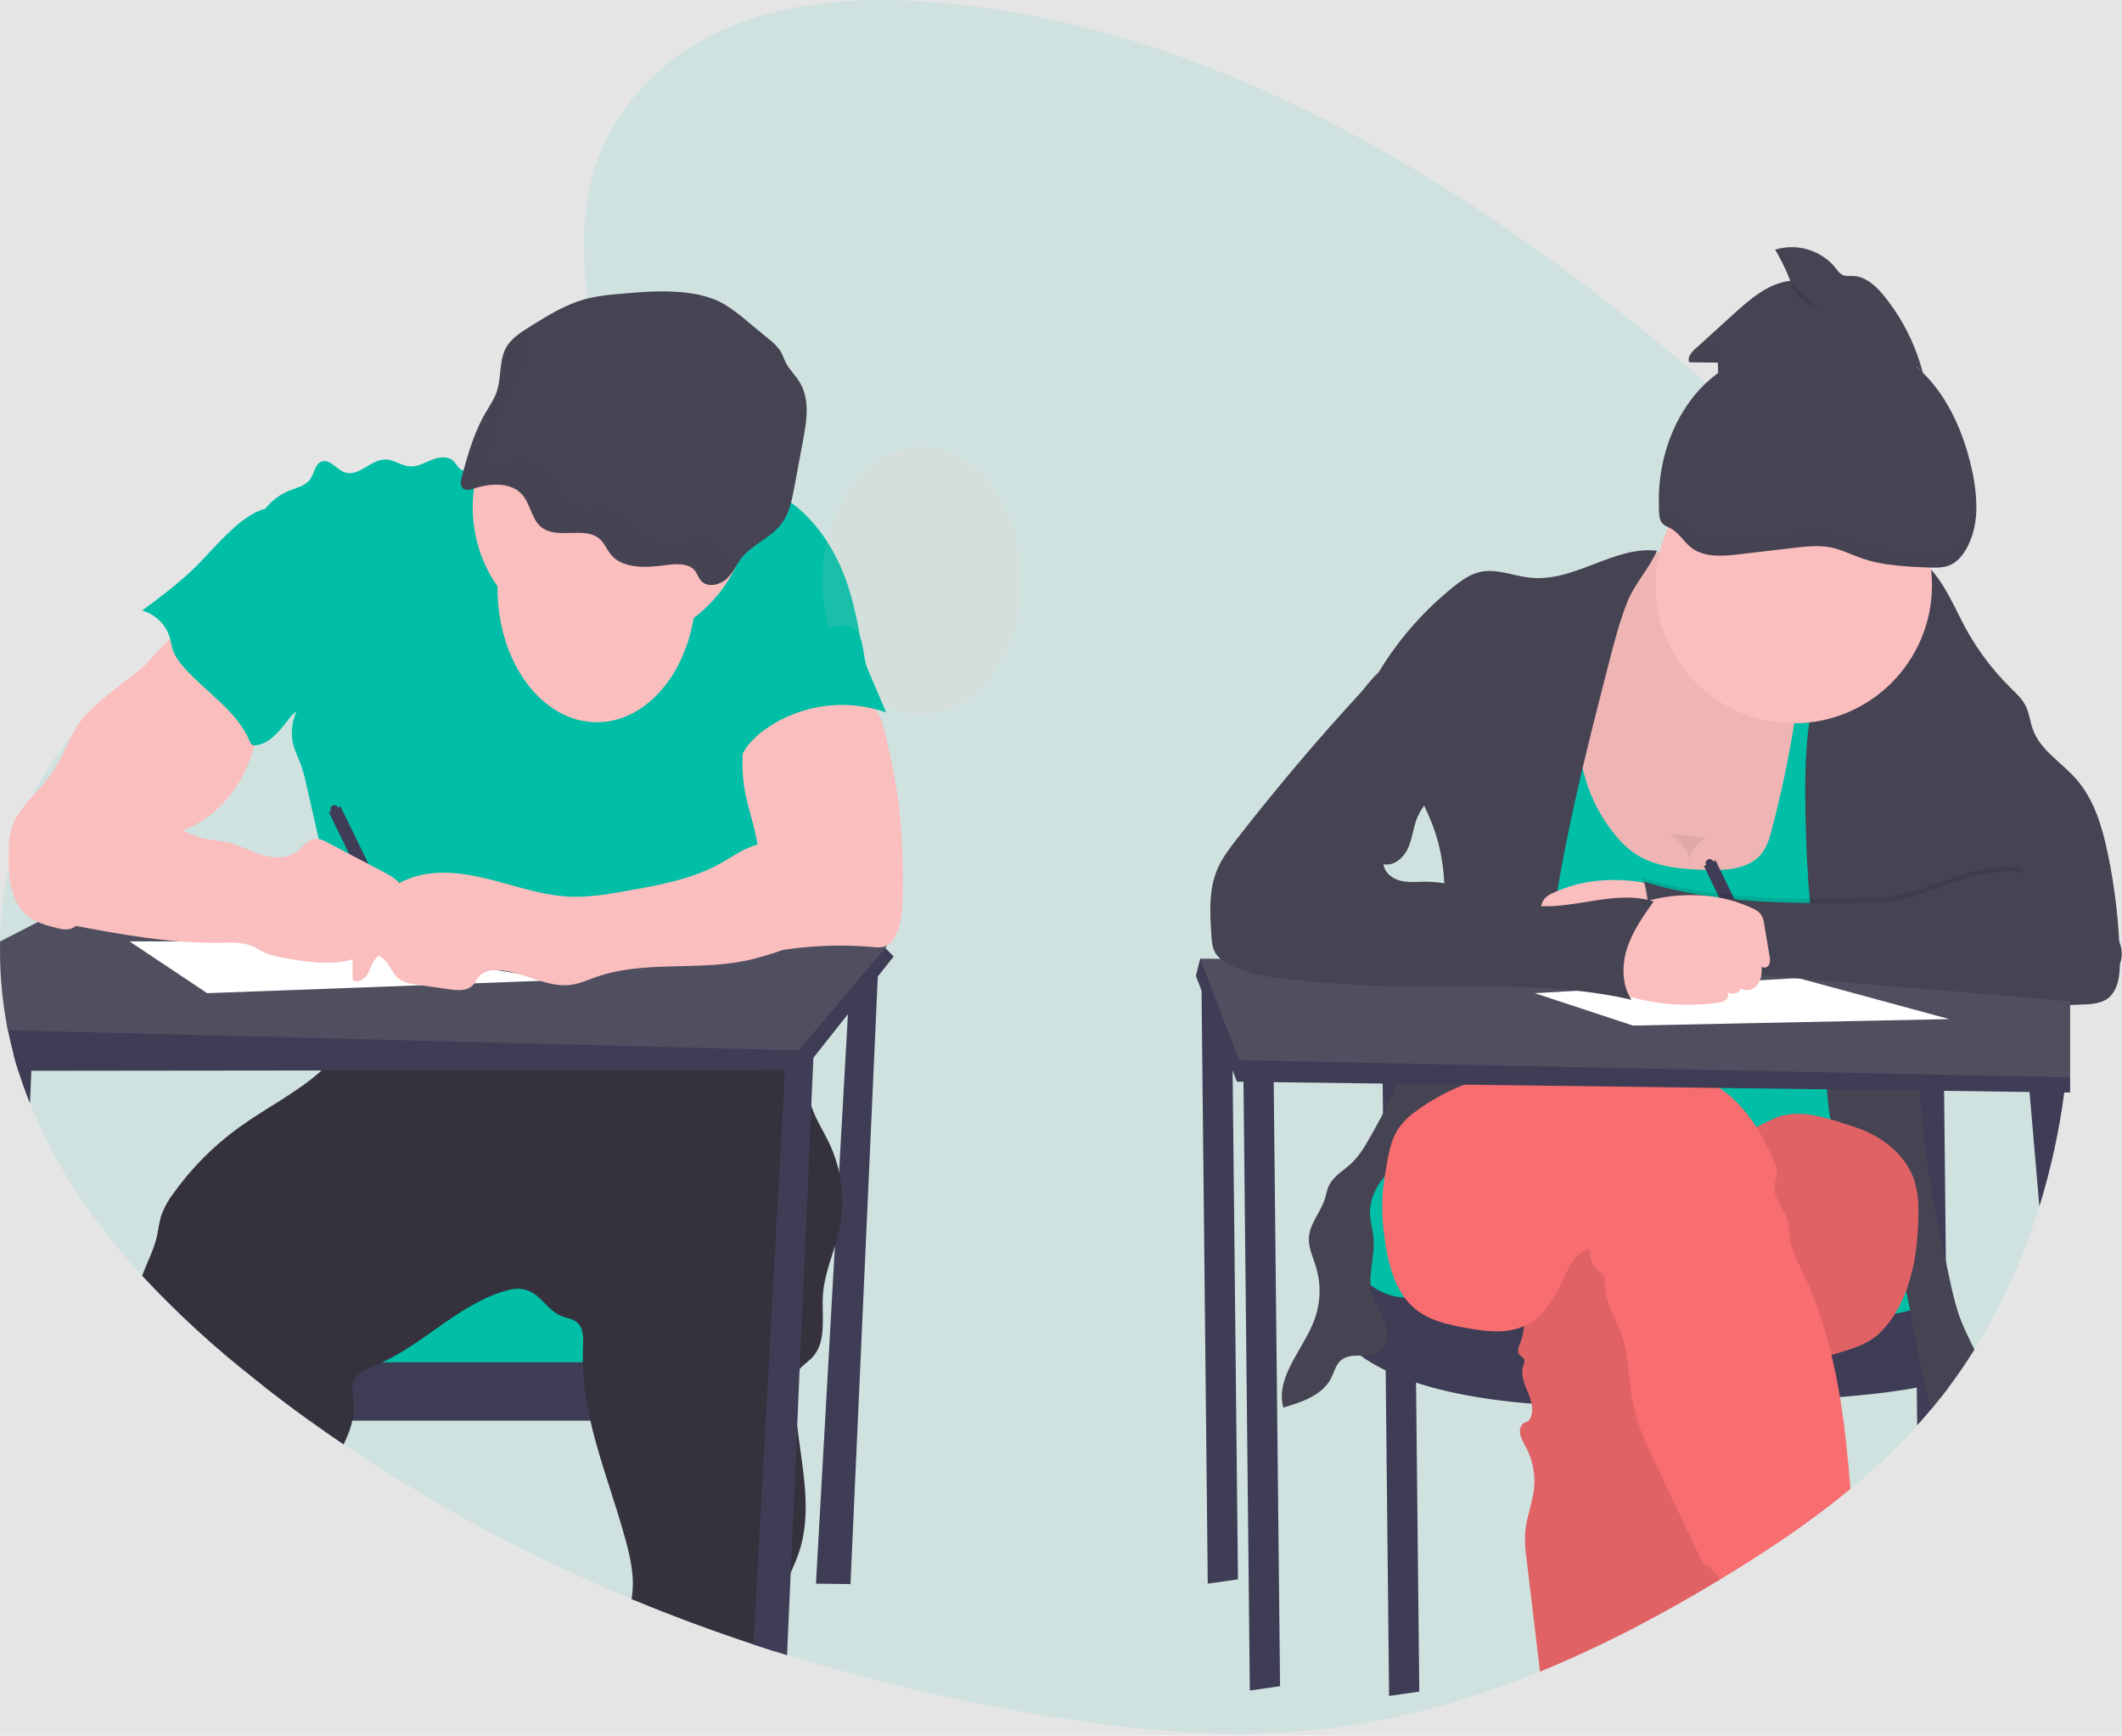 <svg width="983" height="804" viewBox="0 0 983 804" fill="none" xmlns="http://www.w3.org/2000/svg">
<rect width="983" height="804" fill="#E5E5E5"/>
<g id="undraw_exams_g4ow 1" clip-path="url(#clip0)">
<path id="Vector" opacity="0.1" d="M958.99 465.51C958.99 466.12 958.99 466.73 958.99 467.33C958.883 477.85 958.26 488.343 957.12 498.81C957.125 498.873 957.125 498.937 957.12 499C957.03 499.87 956.93 500.73 956.83 501.6C956.66 503.07 956.48 504.53 956.28 506C953.949 523.893 950.091 541.554 944.75 558.79V558.79C937.594 582.08 927.478 604.356 914.65 625.07C910.703 631.403 906.5 637.533 902.04 643.46C899.66 646.6 897.23 649.67 894.72 652.69C892.96 654.803 891.167 656.883 889.34 658.93L888.2 660.19C878.589 670.743 868.229 680.589 857.2 689.65C839.2 704.57 819.82 717.55 800.13 729.59C799.01 730.28 797.88 730.96 796.75 731.59C796.671 731.647 796.588 731.697 796.5 731.74C769.74 747.92 741.99 762.52 713.4 774.21C682.1 787.04 649.78 796.37 616.62 800.45C570.4 806.13 523.62 801.51 477.68 793.57C439.473 787.005 401.728 777.986 364.68 766.57L358.58 764.66C355.42 763.653 352.263 762.627 349.11 761.58C330.063 755.28 311.23 748.28 292.61 740.58C245.845 721.319 201.17 697.331 159.28 668.99C153.947 665.403 148.69 661.737 143.51 657.99C136.27 652.777 129.117 647.41 122.05 641.89L117.69 638.51C99.197 624.029 81.87 608.116 65.87 590.92C44.35 567.5 25.96 541.08 13.87 510.92C11.963 506.18 10.217 501.35 8.63 496.43L8.48 495.94C7.68 493.44 6.94 490.94 6.26 488.34C5.26 484.62 4.383 480.853 3.63 477.04C3.47 476.31 3.33 475.58 3.2 474.84C0.81 462.007 -0.246 448.961 0.05 435.91C0.3 424.475 1.639 413.091 4.05 401.91V401.91C6.517 390.32 10.319 379.055 15.38 368.34V368.34C19.953 358.705 25.781 349.717 32.71 341.61V341.61C37.579 335.942 43.055 330.825 49.04 326.35C59.89 318.27 71.92 312.64 84.39 308.19C90.25 306.09 96.19 304.25 102.16 302.54C106.39 301.32 110.64 300.16 114.87 299.02L127.35 295.65C135.35 293.47 143.35 291.23 151.23 288.81C172.71 282.25 193.76 274.31 213.23 262.47C216.31 260.6 219.45 258.55 222.59 256.35C226.59 253.57 230.53 250.55 234.43 247.29C238.37 243.99 242.23 240.46 245.91 236.72C246.48 236.14 247.04 235.56 247.6 234.97C250.6 231.81 253.51 228.5 256.21 225.06C257.53 223.38 258.81 221.67 260.03 219.93C261.72 217.52 263.32 215.07 264.8 212.55C272.22 199.95 276.8 186.05 276.26 171.4C276.181 168.986 275.964 166.579 275.61 164.19C274.31 155.36 273.06 146.74 272.14 138.31C268.28 103.44 269.91 71.82 296.08 42.11C328.62 5.18 379.69 -2.35 426.18 0.6C560.59 9.1 682.95 85.84 790.48 177.2C799.78 185.093 808.967 193.093 818.04 201.2C820.327 203.24 822.617 205.293 824.91 207.36C841.91 222.67 858.65 238.55 874.24 255.56C875.5 256.94 876.76 258.32 878 259.71C878.76 260.57 879.53 261.42 880.28 262.29C885.14 267.79 889.857 273.423 894.43 279.19C906.681 294.499 917.5 310.901 926.75 328.19C940.914 355.322 950.503 384.605 955.13 414.86V414.86C956.87 425.847 958.015 436.92 958.56 448.03C958.73 451.3 958.84 454.58 958.9 457.85C958.9 458.9 958.9 459.94 958.9 460.99C959 462.51 959 463.99 958.99 465.51Z" fill="#00BFA6"/>
<path id="Vector_2" d="M393.98 448.74L377.98 733.53L393.98 733.74L406.98 444.74L393.98 448.74Z" fill="#3F3D56"/>
<path id="Vector_3" d="M334.98 593.03H136.98V636.03H334.98V593.03Z" fill="#00BFA6"/>
<path id="Vector_4" d="M347.98 631.02V658.02H143.45C136.21 652.807 129.057 647.44 121.99 641.92V631.02H347.98Z" fill="#3F3D56"/>
<path id="Vector_5" d="M388.82 569.57C388.26 572.16 387.53 574.72 386.76 577.27C384.49 584.64 381.76 591.91 381.23 599.57C380.52 609.69 383.23 621.46 376.23 628.81C374.43 630.71 372.08 632.13 370.47 634.16C370.222 634.478 369.995 634.812 369.79 635.16C368.35 637.54 368.18 640.44 368.16 643.16C368.177 648.961 368.554 654.756 369.29 660.51C371.66 680.31 376.34 700.15 370.19 718.84C369.076 722.082 367.777 725.257 366.3 728.35C363.3 734.95 360.03 741.46 359.05 748.61C358.33 753.91 358.55 759.37 358.51 764.76C355.35 763.753 352.193 762.727 349.04 761.68C329.993 755.38 311.16 748.38 292.54 740.68C292.59 740.41 292.64 740.13 292.68 739.86C294.11 730.96 292.15 721.86 289.77 713.18C284.77 694.79 277.69 676.58 273.5 658.06C271.813 650.827 270.706 643.47 270.19 636.06C270.07 634.4 270 632.73 269.99 631.06C269.94 628.88 269.99 626.7 270.08 624.5C270.29 620.11 270.48 614.9 266.97 612.23C265.04 610.78 262.49 610.53 260.24 609.65C255.9 607.96 252.93 604.04 249.49 600.9C247.849 599.308 245.845 598.14 243.652 597.495C241.459 596.85 239.141 596.749 236.9 597.2C214.42 602.35 197.9 621.42 176.98 631.06C176.17 631.44 175.36 631.8 174.54 632.14C171.834 633.131 169.258 634.447 166.87 636.06C165.192 637.225 163.975 638.941 163.43 640.91C162.9 643.03 163.36 645.25 163.62 647.43C164.041 650.975 163.889 654.564 163.17 658.06C162.899 659.415 162.541 660.751 162.1 662.06C161.3 664.43 160.23 666.75 159.21 669.06C153.877 665.473 148.62 661.807 143.44 658.06C136.2 652.847 129.047 647.48 121.98 641.96L117.69 638.51C99.197 624.029 81.87 608.117 65.87 590.92C68 584.92 71.08 579.34 72.56 573.19C73.4 569.66 73.71 565.99 74.87 562.56C76.208 559.004 78.068 555.667 80.39 552.66C88.894 540.801 99.277 530.411 111.13 521.9C123.52 513.02 137.83 505.9 148.98 495.82C153.505 491.859 157.406 487.236 160.55 482.11C160.74 481.8 160.92 481.47 161.08 481.11C161.95 479.3 162.553 477.373 162.87 475.39C163.67 470.91 163.55 465.99 163.95 461.69C177.533 464.041 191.38 464.459 205.08 462.93C221.03 461.14 236.63 456.71 252.58 454.99C253.78 454.85 254.99 454.74 256.2 454.64C261.31 454.23 266.43 454.14 271.56 454.2C275.85 454.2 280.14 454.39 284.43 454.53L331.66 456.13C336.89 456.31 342.23 456.51 347.1 458.42C352.88 460.69 357.51 465.21 361.22 470.18C361.69 470.82 362.16 471.46 362.6 472.12C365.653 476.573 368.101 481.412 369.88 486.51C370.07 487.03 370.25 487.51 370.42 488.08C370.87 489.47 371.26 490.87 371.61 492.29C371.88 493.4 372.12 494.51 372.34 495.63C373.44 501.17 374.09 506.83 375.83 512.18C375.95 512.57 376.08 512.96 376.22 513.34C378.31 519.2 381.78 524.45 384.4 530.08C386.289 534.156 387.731 538.424 388.7 542.81C390.659 551.618 390.7 560.745 388.82 569.57V569.57Z" fill="#35323E"/>
<path id="Vector_6" d="M245.26 211.7C241.04 208.34 234.92 210.8 229.98 212.97C225.838 214.799 221.575 216.34 217.22 217.58C216.329 217.923 215.363 218.023 214.42 217.87C212.42 217.39 211.58 215.02 210.09 213.58C207.5 211.09 203.26 211.68 199.92 213.03C196.58 214.38 193.28 216.33 189.7 216.03C185.88 215.73 182.56 212.91 178.7 212.82C171.9 212.66 166.19 221.04 159.76 218.82C155.84 217.47 152.76 212.37 148.9 213.82C145.9 214.96 145.63 219.11 143.82 221.82C141.69 224.98 137.54 225.87 133.99 227.27C122.8 231.69 115.39 244.16 116.85 256.1C117.66 262.69 120.85 268.73 122.96 275.02C129.22 293.31 127.07 313.94 134.96 331.58C135.96 330.64 136.52 330.29 137.49 329.36C134.995 334.534 134.514 340.451 136.14 345.96C136.97 348.73 138.32 351.31 139.34 354.02C140.4 357.06 141.255 360.166 141.9 363.32L150.6 401.7C154 416.7 157.41 431.7 158 447.06C158.367 457.048 157.602 467.045 155.72 476.86C171.48 474.25 185.9 467.26 201.87 467.35C207.73 467.35 213.54 468.35 219.35 469.15C236.289 471.52 253.376 472.68 270.48 472.62C273.14 472.771 275.804 472.398 278.32 471.52C280.52 470.58 282.32 468.91 284.4 467.7C288.47 465.3 293.4 464.7 298.09 464.7C319.48 464.31 340.09 472.14 361.34 474.9C369.73 457.29 370.23 436.19 363.79 417.78C361.88 412.31 359.31 406.98 358.55 401.23C358.245 397.695 358.165 394.145 358.31 390.6C358.277 381.525 356.642 372.527 353.48 364.02C352.24 360.69 350.75 357.3 350.88 353.75C351.01 350.2 352.76 346.89 354.48 343.75C357.97 337.35 361.48 330.89 366.41 325.49C371.46 319.91 377.78 315.66 384.03 311.49L399.46 301.13C397.35 287.8 394.63 273.76 388.98 261.5C383.33 249.24 374.88 237.97 363.45 230.8C359.596 228.482 355.564 226.475 351.39 224.8C345.55 222.34 339.47 220.17 333.14 219.8C325.94 219.39 318.85 221.32 311.74 222.52C289.36 226.29 263.02 225.83 245.26 211.7Z" fill="#00BFA6"/>
<path id="Vector_7" d="M413.98 443.02L406.64 452.29L392.8 469.76L376.8 489.95L372.33 495.59H363.66L148.97 495.84L14.52 495.99H8.52C7.72 493.49 6.98 490.99 6.3 488.39C5.3 484.67 4.423 480.903 3.67 477.09C3.51 476.36 3.37 475.63 3.24 474.89L52.02 443L70.36 442.9L126.46 442.58L157.79 442.4H163.51H167.1L187.98 442.29L347.12 441.38L355.26 441.33H358.79L368.14 441.28L402.93 441.08L409.61 438.54L410.1 439.06L413.98 443.02Z" fill="#3F3D56"/>
<path id="Vector_8" d="M410.98 438.02L410.15 439.02L404.69 445.45L393.45 458.72L369.88 486.51L161.08 481.18L3.63 477.18C3.47 476.45 3.33 475.72 3.2 474.98C0.81 462.147 -0.246 449.101 0.05 436.05L17.51 427.11L21.51 425.05L52.64 409.05L79.96 395.05L151.22 404.31L167 406.36L174.14 407.28L184.59 408.64L185.47 408.76L349.34 430.01L367.45 432.36L378.08 433.74L410.84 438L410.98 438.02Z" fill="#504F60"/>
<path id="Vector_9" d="M376.98 486.02L376.81 489.95L375.81 512.14L370.43 634.14L369.29 660.51L366.29 728.35L364.6 766.67L358.5 764.76C355.34 763.753 352.183 762.727 349.03 761.68L363.66 495.68L363.97 490.1L370.41 488.1L376.98 486.02Z" fill="#3F3D56"/>
<path id="Vector_10" d="M14.98 485.73L14.53 496L13.87 511C11.963 506.26 10.217 501.43 8.63 496.51L8.48 496.02C7.68 493.52 6.94 491.02 6.26 488.42L14.98 485.73Z" fill="#3F3D56"/>
<path id="Vector_11" d="M276.48 334.53C301.885 334.53 322.48 306.772 322.48 272.53C322.48 238.288 301.885 210.53 276.48 210.53C251.075 210.53 230.48 238.288 230.48 272.53C230.48 306.772 251.075 334.53 276.48 334.53Z" fill="#FBBEBE"/>
<path id="Vector_12" opacity="0.1" d="M427 331C452.405 331 473 303.242 473 269C473 234.758 452.405 207 427 207C401.595 207 381 234.758 381 269C381 303.242 401.595 331 427 331Z" fill="#FBBEBE"/>
<path id="Vector_13" d="M282.98 299.03C318.326 299.03 346.98 270.376 346.98 235.03C346.98 199.684 318.326 171.03 282.98 171.03C247.634 171.03 218.98 199.684 218.98 235.03C218.98 270.376 247.634 299.03 282.98 299.03Z" fill="#FBBEBE"/>
<path id="Vector_14" d="M284.25 136.39C280.343 136.702 276.463 137.293 272.64 138.16C262.52 140.62 253.77 146.08 245.25 151.44C241.43 153.85 237.5 156.36 235.13 159.9C230.87 166.25 232.52 174.33 230.13 181.38C228.89 185 226.61 188.25 224.68 191.62C219.37 200.86 216.59 211.01 213.86 221.06C213.3 223.14 213.14 225.96 215.41 226.76C216.717 227.031 218.077 226.877 219.29 226.32C226.46 223.95 235.57 223.27 240.89 228.08C246.21 232.89 245.76 241.42 252.09 245.08C259.34 249.31 270.66 244.2 277.24 249.19C280.06 251.33 281.08 254.76 283.39 257.34C288.77 263.34 299.12 263.05 307.73 261.84C312.67 261.14 318.73 260.67 321.73 264.14C323.17 265.78 323.58 268.03 325.25 269.51C328.25 272.19 333.74 270.83 336.67 268.08C339.6 265.33 341 261.61 343.44 258.52C348.19 252.52 356.54 249.25 361.44 243.32C365.54 238.32 366.78 232.06 367.9 226.02L372.07 203.63C373.76 194.55 375.3 184.63 370.19 176.63C368.37 173.75 365.76 171.27 364.19 168.29C363.14 166.29 362.55 164.18 361.33 162.29C359.883 160.321 358.155 158.576 356.2 157.11L346.33 148.94C342.955 145.986 339.347 143.311 335.54 140.94C321.45 132.73 300.35 134.89 284.25 136.39Z" fill="#464353"/>
<path id="Vector_15" d="M73.45 301.25C71.08 303.77 68.89 306.49 66.35 308.85C64.116 310.837 61.779 312.706 59.35 314.45C55.43 317.383 51.597 320.42 47.85 323.56C43.941 326.65 40.404 330.184 37.31 334.09C31.97 341.26 29.44 350.18 24.44 357.59C20.02 364.16 13.79 369.35 9.3 375.87C7.33 378.611 5.867 381.683 4.98 384.94C4.318 388.092 4.019 391.31 4.09 394.53C4 399.81 3.92 405.15 5 410.32C6.08 415.49 8.45 420.57 12.51 423.96C16.28 427.11 21.15 428.56 25.92 429.76C28.38 430.37 31.04 430.94 33.38 429.97C35.092 429.105 36.578 427.852 37.72 426.31L49.89 412.31C58.03 402.91 66.49 393.31 77.66 387.81C81.16 386.1 84.85 384.81 88.36 383.15C103.24 375.98 113.76 361.3 117.84 345.3C118.84 341.39 119.48 337.4 120.13 333.41L121.89 322.47C122.025 321.922 122.025 321.348 121.89 320.8C121.614 320.183 121.171 319.657 120.61 319.28C112.133 312.434 104.196 304.945 96.87 296.88C95.13 294.96 93.5 292.33 91.49 290.72C88.97 288.72 89.16 288.87 86.13 290.72C81.469 293.671 77.207 297.21 73.45 301.25V301.25Z" fill="#FBBEBE"/>
<path id="Vector_16" d="M156.7 374.05C156.599 373.818 156.452 373.608 156.268 373.434C156.083 373.26 155.866 373.125 155.628 373.038C155.391 372.95 155.138 372.911 154.885 372.923C154.632 372.936 154.384 372.999 154.156 373.11C153.928 373.22 153.725 373.376 153.558 373.567C153.392 373.758 153.266 373.981 153.188 374.222C153.11 374.463 153.081 374.717 153.104 374.969C153.127 375.222 153.2 375.467 153.32 375.69L152.32 376.18L182.14 437.3L187.53 434.67L157.71 373.51L156.7 374.05Z" fill="#3F3D56"/>
<path id="Vector_17" opacity="0.04" d="M73.45 301.25C71.08 303.77 68.89 306.49 66.35 308.85C64.116 310.837 61.779 312.706 59.35 314.45C55.43 317.383 51.597 320.42 47.85 323.56C43.941 326.65 40.404 330.184 37.31 334.09C31.97 341.26 29.44 350.18 24.44 357.59C20.02 364.16 13.79 369.35 9.3 375.87C7.33 378.611 5.867 381.683 4.98 384.94C4.318 388.092 4.019 391.31 4.09 394.53C4 399.81 3.92 405.15 5 410.32C6.08 415.49 8.45 420.57 12.51 423.96C16.28 427.11 21.15 428.56 25.92 429.76C28.38 430.37 31.04 430.94 33.38 429.97C35.092 429.105 36.578 427.852 37.72 426.31L49.89 412.31C58.03 402.91 66.49 393.31 77.66 387.81C81.16 386.1 84.85 384.81 88.36 383.15C103.24 375.98 113.76 361.3 117.84 345.3C118.84 341.39 119.48 337.4 120.13 333.41L121.89 322.47C122.025 321.922 122.025 321.348 121.89 320.8C121.614 320.183 121.171 319.657 120.61 319.28C112.133 312.434 104.196 304.945 96.87 296.88C95.13 294.96 93.5 292.33 91.49 290.72C88.97 288.72 89.16 288.87 86.13 290.72C81.469 293.671 77.207 297.21 73.45 301.25Z" fill="#FBBEBE"/>
<path id="Vector_18" d="M418.19 413.89C418.09 420.27 417.84 426.84 415.19 432.66C414.05 435.18 412.28 437.66 409.63 438.49C408.026 438.86 406.367 438.922 404.74 438.67C385.121 436.946 365.352 438.514 346.25 443.31C351.35 433.11 348.42 420.88 349.83 409.56C350.22 406.47 350.93 403.43 351.2 400.33C352.2 389.33 347.49 378.65 345.33 367.79C343.455 358.389 343.455 348.711 345.33 339.31C345.698 336.89 346.53 334.564 347.78 332.46C349.245 330.413 351.17 328.738 353.4 327.57C361.5 322.96 371.05 322.43 380.15 323.04C386.28 323.45 398.57 322.87 403.68 326.64C409.27 330.77 411.04 344.64 412.55 351.05C414.811 360.881 416.348 370.864 417.15 380.92C418.13 391.88 418.34 402.89 418.19 413.89Z" fill="#FBBEBE"/>
<path id="Vector_19" d="M59.98 436.03L95.98 460.03L257.98 454.03L150.98 436.03H59.98Z" fill="white"/>
<path id="Vector_20" d="M107.45 245.34C101.54 250.55 96.53 256.69 90.93 262.24C83.25 269.86 74.52 276.34 65.83 282.79C68.946 283.661 71.782 285.326 74.061 287.622C76.34 289.919 77.983 292.768 78.83 295.89C79.21 297.36 79.4 298.89 79.83 300.33C80.83 303.74 83.03 306.68 85.39 309.33C95.53 320.76 109.72 329.22 115.7 343.33C115.895 344.017 116.318 344.616 116.9 345.03C117.387 345.245 117.927 345.308 118.45 345.21C123.86 344.64 128 340.28 131.45 336.04C138.65 327.04 144.9 317.1 148.45 306.12C152 295.14 152.57 283 148.7 272.12C146.77 266.7 143.79 261.72 140.83 256.79C138.237 252.477 135.65 248.17 133.07 243.87C131.72 241.6 130 236.99 127.35 235.87C121.63 233.41 111.12 241.67 107.45 245.34Z" fill="#00BFA6"/>
<path id="Vector_21" d="M401.99 309.97L410.5 329.97C401.236 326.733 391.335 325.748 381.614 327.095C371.894 328.443 362.634 332.085 354.6 337.72C349.75 341.19 345.3 345.55 343.11 351.09C342.029 351.295 340.912 351.191 339.888 350.79C338.863 350.388 337.973 349.705 337.32 348.82C336.04 347.025 335.298 344.902 335.18 342.7C334.39 335.02 337.3 327.49 340.18 320.31C341.52 316.95 342.9 313.52 345.28 310.79C347.66 308.06 350.82 306.26 353.98 304.56C364.061 298.985 374.62 294.319 385.53 290.62C390.13 289.13 394.95 289.16 397.53 293.46C400.52 298.59 399.65 304.51 401.99 309.97Z" fill="#00BFA6"/>
<path id="Vector_22" d="M60.19 369.98C62.32 371.68 64.19 373.69 66.38 375.31C68.696 376.918 71.161 378.301 73.74 379.44L83.6 384.18C86.656 385.768 89.853 387.067 93.15 388.06C97.37 389.19 101.8 389.3 106.04 390.35C111.39 391.67 116.28 394.42 121.55 396.01C126.82 397.6 132.99 397.86 137.39 394.55C140.14 392.48 142.22 389.06 145.63 388.55C147.83 388.26 149.95 389.32 151.91 390.35L177.57 403.84C181.03 405.66 184.69 407.68 186.5 411.15C188.31 414.62 187.09 419.89 183.28 420.79C181.952 420.943 180.617 421.019 179.28 421.02C177.96 421.18 176.52 421.96 176.34 423.29C176.333 424.116 176.551 424.928 176.97 425.64C178.12 428.28 178.46 431.44 177.12 434C175.78 436.56 172.49 438.15 169.86 437C170.31 440.87 166.1 443.58 162.35 444.61C152.89 447.2 142.86 445.61 133.19 443.97C129.39 443.33 125.53 442.67 122.07 440.97C120.41 440.16 118.87 439.12 117.19 438.37C112.58 436.32 107.34 436.59 102.3 436.68C78.99 437.09 55.88 432.77 32.96 428.47C28.71 427.67 24.34 426.82 20.71 424.47C13.71 419.91 11.11 410.55 12.26 402.27C13.41 393.99 17.61 386.49 21.74 379.21L27.09 369.78C27.789 368.335 28.768 367.044 29.97 365.98C37.84 359.97 53.45 364.56 60.19 369.98Z" fill="#FBBEBE"/>
<path id="Vector_23" opacity="0.04" d="M60.19 369.98C62.32 371.68 64.19 373.69 66.38 375.31C68.696 376.918 71.161 378.301 73.74 379.44L83.6 384.18C86.656 385.768 89.853 387.067 93.15 388.06C97.37 389.19 101.8 389.3 106.04 390.35C111.39 391.67 116.28 394.42 121.55 396.01C126.82 397.6 132.99 397.86 137.39 394.55C140.14 392.48 142.22 389.06 145.63 388.55C147.83 388.26 149.95 389.32 151.91 390.35L177.57 403.84C181.03 405.66 184.69 407.68 186.5 411.15C188.31 414.62 187.09 419.89 183.28 420.79C181.952 420.943 180.617 421.019 179.28 421.02C177.96 421.18 176.52 421.96 176.34 423.29C176.333 424.116 176.551 424.928 176.97 425.64C178.12 428.28 178.46 431.44 177.12 434C175.78 436.56 172.49 438.15 169.86 437C170.31 440.87 166.1 443.58 162.35 444.61C152.89 447.2 142.86 445.61 133.19 443.97C129.39 443.33 125.53 442.67 122.07 440.97C120.41 440.16 118.87 439.12 117.19 438.37C112.58 436.32 107.34 436.59 102.3 436.68C78.99 437.09 55.88 432.77 32.96 428.47C28.71 427.67 24.34 426.82 20.71 424.47C13.71 419.91 11.11 410.55 12.26 402.27C13.41 393.99 17.61 386.49 21.74 379.21L27.09 369.78C27.789 368.335 28.768 367.044 29.97 365.98C37.84 359.97 53.45 364.56 60.19 369.98Z" fill="#FBBEBE"/>
<path id="Vector_24" d="M365.45 387.26C360.24 389.72 354.26 389.96 348.82 391.85C343.38 393.74 338.76 397.14 333.77 399.91C320.77 407.17 305.77 409.91 291.04 412.52C282.11 414.12 273.04 415.72 264.04 415.34C251.86 414.82 240.16 410.76 228.36 407.7C216.56 404.64 203.97 402.58 192.28 406.02C186.176 407.879 180.595 411.15 175.991 415.568C171.387 419.986 167.889 425.427 165.78 431.45C163.33 438.64 162.99 446.39 163.46 453.97C165.92 455.78 169.36 453.27 170.7 450.52C172.04 447.77 172.77 444.4 175.37 442.8C179.88 444.33 180.98 450.34 184.7 453.31C187.02 455.17 190.12 455.66 193.07 456.08L208.27 458.24C211.93 458.76 216.18 459.11 218.83 456.53C220.12 455.28 220.83 453.53 222.01 452.19C224.43 449.51 228.47 449.05 232.07 449.41C243.31 450.53 253.85 457.82 265.01 456.09C268.85 455.5 272.42 453.86 276.08 452.57C297.77 444.91 321.87 449.57 344.44 445.18C353.05 443.51 361.34 440.55 369.53 437.43C373.98 435.74 378.48 433.97 382.28 431.11C385.88 428.342 388.719 424.705 390.531 420.541C392.343 416.377 393.069 411.821 392.64 407.3C391.803 400.41 388.365 394.1 383.03 389.66C381.27 388.16 378.96 385.29 376.85 384.35C372.82 382.58 368.87 385.65 365.45 387.26Z" fill="#FBBEBE"/>
<g id="Group" opacity="0.1">
<path id="Vector_25" opacity="0.1" d="M336.23 259.51C334.56 258.03 334.15 255.78 332.71 254.14C329.71 250.67 323.65 251.14 318.71 251.84C310.1 253.05 299.71 253.33 294.37 247.34C292.06 244.76 291.04 241.34 288.22 239.19C281.64 234.19 270.32 239.31 263.07 235.08C256.74 231.39 257.15 222.83 251.87 218.08C246.59 213.33 237.44 213.95 230.27 216.32C229.057 216.877 227.697 217.031 226.39 216.76C224.12 215.96 224.28 213.14 224.84 211.06C227.57 201.01 230.35 190.86 235.66 181.62C237.59 178.25 239.87 175 241.11 171.38C243.28 165.04 242.17 157.87 245.02 151.87C241.96 153.87 239.02 156.05 237.13 158.87C232.87 165.22 234.52 173.3 232.13 180.35C230.89 183.97 228.61 187.22 226.68 190.59C221.37 199.83 218.59 209.98 215.86 220.03C215.3 222.11 215.14 224.93 217.41 225.73C218.717 226.001 220.077 225.847 221.29 225.29C228.46 222.92 237.57 222.24 242.89 227.05C248.21 231.86 247.76 240.39 254.09 244.05C261.34 248.28 272.66 243.17 279.24 248.16C282.06 250.3 283.08 253.73 285.39 256.31C290.77 262.31 301.12 262.02 309.73 260.81C314.67 260.11 320.73 259.64 323.73 263.11C325.17 264.75 325.58 267 327.25 268.48C330.25 271.16 335.74 269.8 338.67 267.05C340.549 265.094 342.156 262.894 343.45 260.51C340.85 261.3 338.08 261.18 336.23 259.51Z" fill="black"/>
<path id="Vector_26" opacity="0.1" d="M354.45 248.51C353.806 249.34 353.208 250.204 352.66 251.1C356.5 248.36 360.57 245.8 363.44 242.31C364.185 241.407 364.854 240.444 365.44 239.43C361.45 242.29 357.29 244.92 354.45 248.51Z" fill="black"/>
</g>
<path id="Vector_27" d="M556.48 446.53L559.48 733.53L573.48 731.53L570.48 446.53H556.48Z" fill="#3F3D56"/>
<path id="Vector_28" d="M640.48 498.53L643.48 785.53L657.48 783.53L654.48 498.53H640.48Z" fill="#3F3D56"/>
<path id="Vector_29" d="M902.01 643.51L901.95 638V634.72L901.42 584.24L900.59 505.32L900.45 498.51H886.45L886.52 505.07L886.96 547.34L887.15 565.64L887.31 580.46L887.57 606.08L887.73 621.19V622.79L887.94 642.65L888.12 660.16L889.26 658.9C891.093 656.853 892.887 654.773 894.64 652.66L902.01 643.51Z" fill="#3F3D56"/>
<path id="Vector_30" d="M624.98 545.03L616.98 556.99L624.98 611.48L692.98 630.09H802.98L868.98 634.08L900.42 612.56L894.98 575.6L870.98 545.03H624.98Z" fill="#00BFA6"/>
<path id="Vector_31" d="M616.98 556.99L612.98 590.21C612.98 590.21 591.98 655.34 760.98 651.35C929.98 647.36 900.98 634.07 900.98 634.07L899.98 595.53C899.98 595.53 905.87 613.77 819.98 611.3C734.09 608.83 653.98 600.85 653.98 600.85C653.98 600.85 623.98 606.16 616.98 556.99Z" fill="#3F3D56"/>
<path id="Vector_32" d="M757.78 259.23C748.14 263.62 740.84 272.13 735.95 281.54C731.06 290.95 728.31 301.28 725.6 311.54C722.74 322.36 719.87 333.21 718.39 344.3C715.75 364.02 717.73 384.75 726.79 402.46C735.85 420.17 752.59 434.46 772.19 437.87C779.76 439.2 787.54 438.93 795.19 438.14C809.017 436.676 822.638 433.674 835.8 429.19C849.55 424.54 863.86 417.38 869.98 404.19C873.53 396.54 873.83 387.82 873.66 379.4C873.188 356.451 869.722 333.662 863.35 311.61C861.5 305.21 859.35 298.76 855.43 293.37C851.51 287.98 846.15 284.03 840.68 280.37C817.29 264.62 786.55 246.15 757.78 259.23Z" fill="#FBBEBE"/>
<path id="Vector_33" opacity="0.05" d="M757.78 259.23C748.14 263.62 740.84 272.13 735.95 281.54C731.06 290.95 728.31 301.28 725.6 311.54C722.74 322.36 719.87 333.21 718.39 344.3C715.75 364.02 717.73 384.75 726.79 402.46C735.85 420.17 752.59 434.46 772.19 437.87C779.76 439.2 787.54 438.93 795.19 438.14C809.017 436.676 822.638 433.674 835.8 429.19C849.55 424.54 863.86 417.38 869.98 404.19C873.53 396.54 873.83 387.82 873.66 379.4C873.188 356.451 869.722 333.662 863.35 311.61C861.5 305.21 859.35 298.76 855.43 293.37C851.51 287.98 846.15 284.03 840.68 280.37C817.29 264.62 786.55 246.15 757.78 259.23Z" fill="black"/>
<path id="Vector_34" d="M746.95 385.1C749.74 388.935 753.115 392.31 756.95 395.1C766.47 401.68 778.69 402.57 790.25 402.93C799.53 403.21 810.17 402.68 815.99 395.44C818.61 392.18 819.79 388.02 820.85 383.97C827.391 359.101 832.038 333.772 834.75 308.2L861.23 308.29C872.69 357.36 871.75 408.37 870.75 458.76L869.3 532.24L852.24 530.43C811.73 526.14 771.16 521.85 730.43 521.11C706.565 520.671 682.694 521.459 658.91 523.47L696.06 413.01C700.88 398.65 705.75 384.1 706.88 369.01C708.51 347.12 702.37 324.01 710.88 303.76C711.56 302.13 712.42 300.44 713.97 299.59C715.52 298.74 717.48 298.95 719.26 299.18C722.62 299.63 732.89 299.18 735.33 301.33C738.93 304.45 736.55 304.92 735.28 309.95C733.01 318.95 730.86 327.28 730.89 336.66C730.92 353.69 736.2 371.67 746.95 385.1Z" fill="#00BFA6"/>
<path id="Vector_35" d="M902.01 643.51C906.47 637.59 910.673 631.46 914.62 625.12C912.62 620.84 910.42 616.66 908.67 612.29C905.99 605.59 904.45 598.49 902.93 591.44C902.41 589.04 901.893 586.64 901.38 584.24C895.78 558.13 890.52 531.65 889.43 505.18C889.33 502.98 889.267 500.78 889.24 498.58C889.24 498.26 889.24 497.95 889.24 497.58C889.24 495.17 889.24 492.76 889.24 490.36C889.36 484.36 889.74 478.31 890.43 472.29C890.56 471.11 890.71 469.93 890.87 468.75C890.87 468.49 890.93 468.24 890.97 467.98L958.97 465.5L964.69 465.29C968.62 465.15 972.78 464.93 976.02 462.7C981.47 458.96 982.11 451.29 982.02 444.7C981.689 428.044 979.801 411.455 976.38 395.15C973.8 382.89 970.12 370.36 961.86 360.94C955.08 353.2 945.26 347.57 941.73 337.94C940.42 334.36 940.09 330.43 938.39 327.01C936.69 323.59 933.88 321.08 931.23 318.44C921.904 309.198 914.166 298.481 908.33 286.72C904.28 278.56 899.89 269.56 894.6 263.92C894.34 263.63 894.08 263.36 893.81 263.1C889.31 258.65 884.16 256.7 878.06 259.73C876.963 260.28 875.919 260.93 874.94 261.67V261.67C872.766 263.331 870.778 265.222 869.01 267.31C862.848 274.395 857.442 282.103 852.88 290.31C849.672 296.088 846.917 302.106 844.64 308.31C842.843 313.211 841.356 318.221 840.19 323.31C839.33 327.08 838.65 330.89 838.11 334.71C836.11 349.07 836.11 363.71 836.39 378.25C836.69 391.61 837.28 405 838.49 418.31C838.79 421.53 839.123 424.747 839.49 427.96C840.223 434.313 841.13 440.647 842.21 446.96C842.64 449.37 843.08 451.78 843.57 454.18C843.69 454.82 843.82 455.46 843.95 456.09L844.01 456.36C845.331 461.939 846.356 467.583 847.08 473.27C847.16 473.983 847.22 474.693 847.26 475.4C847.428 478.669 847.402 481.945 847.18 485.21C846.95 489.07 846.59 492.92 846.41 496.78C846.41 497.46 846.41 498.13 846.34 498.78C846.29 500.73 846.34 502.68 846.34 504.63C846.543 509.295 847.098 513.938 848 518.52C849.687 527.042 852.6 535.274 856.65 542.96C857.03 543.68 857.42 544.39 857.81 545.09C862.88 554.15 869.28 562.46 873.97 571.73C878.016 580.072 881.038 588.872 882.97 597.94C883.637 600.933 884.27 603.933 884.87 606.94C885.8 611.74 886.63 616.58 887.48 621.42C887.56 621.9 887.65 622.42 887.74 622.86C888.87 629.28 890.06 635.67 891.59 641.94C892.48 645.59 893.48 649.19 894.65 652.73L902.01 643.51Z" fill="#464353"/>
<path id="Vector_36" d="M888.65 564.69C888.65 565.59 888.59 566.49 888.55 567.4C888.371 571.788 887.968 576.164 887.34 580.51C886.511 586.443 885.06 592.271 883.01 597.9C881.651 601.601 879.922 605.156 877.85 608.51C876.012 611.488 873.86 614.261 871.43 616.78C865.43 623.02 856.79 625.01 848.43 627.64C844.584 628.754 840.866 630.272 837.34 632.17C836.71 632.52 836.09 632.9 835.49 633.3L825.03 640.23C821.77 642.38 818.44 644.61 816.2 647.8C815.833 648.343 815.499 648.907 815.2 649.49C813.784 652.426 812.749 655.532 812.12 658.73C806.68 681.39 801.23 704.07 797.5 727.07C797.25 728.59 797.01 730.12 796.75 731.65L796.66 732.13C796.615 732.016 796.561 731.906 796.5 731.8C769.74 747.98 741.99 762.58 713.4 774.27L707.19 722.27C706.543 718.043 706.328 713.761 706.55 709.49C707.14 702.76 709.88 696.38 710.62 689.67C711.321 683.101 710.08 676.471 707.05 670.6C705.87 668.32 704.39 666.08 704.12 663.53C703.85 660.98 705.32 658.65 707.88 658.39C709.88 656.17 710.04 653.14 709.45 650.14C709.137 648.574 708.668 647.043 708.05 645.57C706.35 641.39 704.2 636.84 705.66 632.57C706.046 631.796 706.219 630.933 706.16 630.07C706.171 630.017 706.171 629.963 706.16 629.91C705.82 628.79 704.49 628.3 703.8 627.35C702.5 625.58 703.8 623.17 704.6 621.13C705.378 618.938 705.829 616.643 705.94 614.32C706.05 613.03 706.13 611.73 706.27 610.45C706.465 608.718 706.775 607.001 707.2 605.31C709.629 595.731 715.471 587.367 723.63 581.79C727.52 579.17 731.85 577.26 735.82 574.79C739.887 572.048 743.769 569.042 747.44 565.79C756.247 558.457 765.403 551.543 774.91 545.05C785.132 538.069 795.721 531.64 806.63 525.79C808.963 524.53 811.297 523.303 813.63 522.11C816.17 520.777 818.727 519.513 821.3 518.32C829.54 514.39 838.89 515.86 848 518.48C851.82 519.57 855.59 520.87 859.23 522.05C862.785 523.206 866.204 524.741 869.43 526.63C877.5 531.37 884.17 538.37 886.94 547.21C886.944 547.267 886.944 547.323 886.94 547.38C888.7 552.92 888.81 558.86 888.65 564.69Z" fill="#F86D70"/>
<path id="Vector_37" opacity="0.1" d="M888.65 564.69C888.65 565.59 888.59 566.49 888.55 567.4C888.371 571.788 887.968 576.164 887.34 580.51C886.511 586.443 885.06 592.271 883.01 597.9C881.651 601.601 879.922 605.156 877.85 608.51C876.012 611.488 873.86 614.261 871.43 616.78C865.43 623.02 856.79 625.01 848.43 627.64C844.584 628.754 840.866 630.272 837.34 632.17C836.71 632.52 836.09 632.9 835.49 633.3L825.03 640.23C821.77 642.38 818.44 644.61 816.2 647.8C815.833 648.343 815.499 648.907 815.2 649.49C813.784 652.426 812.749 655.532 812.12 658.73C806.68 681.39 801.23 704.07 797.5 727.07C797.25 728.59 797.01 730.12 796.75 731.65L796.66 732.13C796.615 732.016 796.561 731.906 796.5 731.8C769.74 747.98 741.99 762.58 713.4 774.27L707.19 722.27C706.543 718.043 706.328 713.761 706.55 709.49C707.14 702.76 709.88 696.38 710.62 689.67C711.321 683.101 710.08 676.471 707.05 670.6C705.87 668.32 704.39 666.08 704.12 663.53C703.85 660.98 705.32 658.65 707.88 658.39C709.88 656.17 710.04 653.14 709.45 650.14C709.137 648.574 708.668 647.043 708.05 645.57C706.35 641.39 704.2 636.84 705.66 632.57C706.046 631.796 706.219 630.933 706.16 630.07C706.171 630.017 706.171 629.963 706.16 629.91C705.82 628.79 704.49 628.3 703.8 627.35C702.5 625.58 703.8 623.17 704.6 621.13C705.378 618.938 705.829 616.643 705.94 614.32C706.05 613.03 706.13 611.73 706.27 610.45C706.465 608.718 706.775 607.001 707.2 605.31C709.629 595.731 715.471 587.367 723.63 581.79C727.52 579.17 731.85 577.26 735.82 574.79C739.887 572.048 743.769 569.042 747.44 565.79C756.247 558.457 765.403 551.543 774.91 545.05C785.132 538.069 795.721 531.64 806.63 525.79C808.963 524.53 811.297 523.303 813.63 522.11C816.17 520.777 818.727 519.513 821.3 518.32C829.54 514.39 838.89 515.86 848 518.48C851.82 519.57 855.59 520.87 859.23 522.05C862.785 523.206 866.204 524.741 869.43 526.63C877.5 531.37 884.17 538.37 886.94 547.21C886.944 547.267 886.944 547.323 886.94 547.38C888.7 552.92 888.81 558.86 888.65 564.69Z" fill="black"/>
<path id="Vector_38" d="M793.7 399.05C793.599 398.818 793.452 398.608 793.268 398.434C793.083 398.26 792.866 398.125 792.628 398.038C792.391 397.95 792.138 397.911 791.885 397.923C791.632 397.936 791.384 397.999 791.156 398.11C790.928 398.22 790.725 398.376 790.558 398.567C790.392 398.758 790.266 398.981 790.188 399.222C790.11 399.463 790.081 399.717 790.104 399.969C790.127 400.222 790.2 400.467 790.32 400.69L789.32 401.18L819.14 462.3L824.53 459.67L794.71 398.51L793.7 399.05Z" fill="#3F3D56"/>
<path id="Vector_39" d="M830.98 335.03C866.326 335.03 894.98 306.376 894.98 271.03C894.98 235.684 866.326 207.03 830.98 207.03C795.634 207.03 766.98 235.684 766.98 271.03C766.98 306.376 795.634 335.03 830.98 335.03Z" fill="#FBBEBE"/>
<path id="Vector_40" d="M915.45 231.41C915.151 226.322 914.394 221.272 913.19 216.32C909.43 200.15 902.56 184.23 890.73 172.62C890.001 169.781 889.13 166.981 888.12 164.23C888.101 164.162 888.078 164.095 888.05 164.03C884.521 154.338 879.419 145.293 872.95 137.26C869.2 132.6 864.34 128 858.36 127.82C856.68 127.76 854.9 128.05 853.36 127.28C852.227 126.548 851.274 125.57 850.57 124.42C847.609 120.678 843.681 117.816 839.212 116.143C834.742 114.471 829.901 114.051 825.21 114.93L824.59 115.06C824.24 115.13 823.89 115.21 823.59 115.3C823.29 115.39 822.75 115.54 822.33 115.67C822.79 116.43 823.24 117.2 823.68 117.98C824.867 120.093 825.967 122.253 826.98 124.46C827.82 126.3 828.597 128.17 829.31 130.07C819.07 131.24 810.73 138.51 803.11 145.43L785.17 161.71C785.138 161.737 785.107 161.768 785.08 161.8L784.56 162.3C784.43 162.43 784.3 162.56 784.18 162.7C784.132 162.742 784.088 162.789 784.05 162.84C783.9 163 783.76 163.17 783.62 163.34C783.37 163.655 783.146 163.989 782.95 164.34C782.852 164.49 782.765 164.647 782.69 164.81C782.663 164.858 782.639 164.908 782.62 164.96C782.555 165.096 782.498 165.237 782.45 165.38C782.446 165.4 782.446 165.42 782.45 165.44C782.422 165.522 782.399 165.605 782.38 165.69C782.176 166.394 782.236 167.148 782.55 167.81L794.38 167.94H795.77C795.83 169.52 795.88 171.11 795.94 172.69C794.063 174.095 792.261 175.597 790.54 177.19C788.664 178.926 786.904 180.784 785.27 182.75C774.6 195.64 769.03 212.29 768.47 229.05C768.47 229.57 768.47 230.05 768.47 230.59C768.47 232.12 768.47 233.65 768.47 235.17C768.47 236.17 768.56 237.17 768.64 238.17C768.645 239.473 768.99 240.751 769.64 241.88C769.725 242.006 769.819 242.126 769.92 242.24C770.52 242.891 771.24 243.421 772.04 243.8L772.9 244.22C773.33 244.43 773.74 244.63 774.14 244.86C777.91 246.99 780.14 251.1 783.57 253.74C783.77 253.89 783.97 254.04 784.17 254.17L784.62 254.47L784.9 254.65L785.28 254.87C785.529 255.02 785.786 255.157 786.05 255.28V255.28L786.53 255.52H786.61C787.01 255.7 787.41 255.87 787.82 256.02L788.39 256.22L788.56 256.28C788.72 256.33 788.89 256.39 789.06 256.43C789.4 256.53 789.733 256.62 790.06 256.7L791.06 256.92C791.45 256.99 791.85 257.06 792.25 257.11L792.84 257.19L793.44 257.25C794.393 257.337 795.353 257.387 796.32 257.4C799.354 257.381 802.383 257.171 805.39 256.77L830.91 253.77C836.7 253.1 842.61 252.43 848.32 253.61C853.16 254.61 857.62 256.91 862.32 258.54C863.38 258.91 864.44 259.25 865.51 259.54C865.9 259.65 866.3 259.77 866.7 259.87L867.25 260.01L868.53 260.32C868.99 260.43 869.45 260.54 869.91 260.63C870.56 260.77 871.2 260.89 871.85 261.01C872.29 261.1 872.74 261.17 873.19 261.25H873.28L874.56 261.45H874.87L875.82 261.58C876.28 261.65 876.74 261.71 877.21 261.76C878.23 261.887 879.25 261.997 880.27 262.09C881.92 262.25 883.58 262.37 885.27 262.47L886.93 262.57L888.59 262.65L893.59 262.87H893.81H894.51C896.589 263.015 898.677 262.907 900.73 262.55C901.09 262.48 901.44 262.4 901.79 262.3C902.14 262.2 902.43 262.1 902.79 261.98C906.54 260.54 909.28 257.23 911.18 253.69C911.58 252.94 911.95 252.19 912.29 251.42C912.63 250.65 912.94 249.87 913.22 249.09C913.57 248.09 913.87 247.14 914.13 246.14C914.21 245.87 914.28 245.6 914.34 245.32C914.4 245.04 914.54 244.49 914.62 244.07C914.87 242.92 915.06 241.76 915.2 240.59C915.2 240.22 915.29 239.84 915.33 239.47C915.42 238.47 915.49 237.54 915.53 236.56C915.53 235.82 915.53 235.07 915.53 234.32C915.52 233.51 915.45 232.44 915.45 231.41ZM889.81 171.71C889 170.95 888.17 170.22 887.33 169.53C888.265 170.12 889.099 170.856 889.8 171.71H889.81Z" fill="#464353"/>
<path id="Vector_41" d="M708.15 267.51C700.62 266.58 693.15 263.28 685.72 264.9C681.07 265.9 677.07 268.79 673.35 271.76C659.506 282.856 647.735 296.313 638.58 311.51C637.028 313.782 635.937 316.337 635.37 319.03C634.89 322.15 635.74 325.32 636.75 328.31C643.59 348.52 658.22 365.4 664.88 385.67C671.88 406.99 669.45 430.29 664.29 452.13C657.894 479.092 647.499 504.945 633.45 528.83C631.543 532.382 629.153 535.653 626.35 538.55C622.71 542.05 617.82 544.55 615.66 549.13C614.66 551.13 614.37 553.41 613.66 555.55C611.66 561.55 606.82 566.69 606.35 573.02C606 577.85 608.29 582.42 609.68 587.02C612.024 594.923 611.775 603.369 608.97 611.12C603.9 625.02 590.64 637.66 594.49 651.95C603.08 649.48 612.6 646.27 616.65 638.3C618.08 635.48 618.79 632.12 621.2 630.06C626.01 625.97 634.2 629.67 639.31 625.91C643.17 623.05 643.31 617.19 641.59 612.69C639.87 608.19 636.91 604.23 635.59 599.6C633.29 591.25 636.97 582.42 636.29 573.79C635.97 569.79 634.74 565.96 634.65 561.98C634.48 554.25 638.76 546.98 644.45 541.73C650.14 536.48 657.17 533 664.09 529.57L690.25 516.57C699.74 511.87 710.14 506.14 713.25 496.02C714.43 492.23 714.44 488.19 714.5 484.23C715.39 423.72 730.55 364.43 745.62 305.82C747.96 296.74 750.34 287.62 753.82 278.9C757.3 270.18 764.11 263.18 767.58 255.08C747.45 252.72 729.06 270.13 708.15 267.51Z" fill="#464353"/>
<path id="Vector_42" d="M852.36 647.12C854.67 661.12 856.08 675.42 857.18 689.65C839.18 704.57 819.8 717.55 800.11 729.59C798.99 730.28 797.86 730.96 796.73 731.59L796.64 732.07C796.595 731.956 796.541 731.846 796.48 731.74C794.952 728.439 792.281 725.803 788.96 724.32C781.58 708.82 774.207 693.32 766.84 677.82C762.84 669.45 758.84 661 756.84 651.97C756.84 651.78 756.75 651.58 756.72 651.39C755.2 644.39 754.85 637.12 753.84 630.03C753.328 625.969 752.414 621.97 751.11 618.09C749.91 614.64 748.26 611.29 746.8 607.92C745 603.76 743.49 599.55 743.42 595.06C743.42 593.63 743.51 592.06 742.81 590.86C742.062 589.827 741.138 588.933 740.08 588.22C738.76 587.049 737.759 585.563 737.171 583.899C736.584 582.236 736.428 580.45 736.72 578.71C730.72 579.02 727.34 585.47 724.93 590.94C722.739 596.29 719.862 601.332 716.37 605.94C713.825 609.232 710.589 611.925 706.89 613.83C706.56 613.99 706.23 614.15 705.89 614.29C697.54 617.97 687.79 616.67 678.74 615.01C670.83 613.56 662.65 611.76 656.29 606.84L655.61 606.3C653.727 604.735 652.048 602.941 650.61 600.96C645.28 593.68 642.92 584.09 641.61 574.96C641.49 574.1 641.37 573.24 641.26 572.38C640.351 565.929 640.1 559.402 640.51 552.9C640.63 551.3 640.8 549.7 641.01 548.11C641.15 547.11 641.3 546.03 641.47 544.99C641.465 544.96 641.465 544.93 641.47 544.9C641.73 543.25 642.01 541.59 642.29 539.9C643.29 534.23 644.29 528.41 647.29 523.53C649.264 520.494 651.755 517.827 654.65 515.65C655.73 514.8 656.84 513.99 657.96 513.21C659.78 511.95 661.65 510.75 663.55 509.62C668.33 506.759 673.349 504.316 678.55 502.32C679.79 501.84 681.05 501.39 682.31 500.96C687.208 499.218 692.479 498.8 697.59 499.75C702.119 500.405 706.696 500.673 711.27 500.55C723 500.32 734.78 498.08 746.49 496.63C762.75 494.63 780.22 494.39 794.4 502.63C795.08 503.02 795.74 503.43 796.4 503.86C803.4 508.44 809.04 514.86 813.59 522.03C814.59 523.54 815.46 525.09 816.32 526.66C818.302 530.264 820.095 533.969 821.69 537.76C822.634 539.622 823.144 541.673 823.18 543.76C823.157 544.157 823.103 544.551 823.02 544.94C822.75 546.36 822.21 547.74 822.02 549.18C821.39 554.63 826.02 559.18 827.75 564.37C828.87 567.75 828.75 571.37 829.38 574.93C830.29 579.93 832.74 584.43 834.94 588.93C838.417 596.174 841.39 603.648 843.84 611.3C845.58 616.63 847.07 622.04 848.38 627.5C848.807 629.253 849.21 631.01 849.59 632.77C850.68 637.61 851.57 642.35 852.36 647.12Z" fill="#F86D70"/>
<path id="Vector_43" d="M958.98 499.03V506.03L957.69 506.01L956.25 505.99L940.17 505.79L900.55 505.27L889.43 505.13L886.55 505.09L869.86 504.88L846.34 504.57L796.44 503.92L709.85 502.8L678.6 502.4L666.06 502.24L654.52 502.09L647.33 501.99L640.52 501.9L590.03 501.25L576.03 501.07L572.98 501.03L571 495.92L556.61 458.81L553.98 452.03L555.98 444.03L564.98 450.03L570.52 450.72L661.73 462.06L678.85 464.19L715.15 468.71L750.71 473.13L764.65 474.86L847.14 485.12L870.19 487.99L889.27 490.36L957.11 498.8L958.98 499.03Z" fill="#3F3D56"/>
<path id="Vector_44" d="M555.98 444.03L573.98 491.03L958.98 499.03V448.03L555.98 444.03Z" fill="#504F60"/>
<path id="Vector_45" d="M575.98 496.03L578.98 783.03L592.98 781.03L589.98 496.03H575.98Z" fill="#3F3D56"/>
<path id="Vector_46" d="M957.69 506H956.25C953.919 523.893 950.061 541.554 944.72 558.79L940.17 505.79L939.98 503.53L956.8 501.59L957.36 501.53L957.69 506Z" fill="#3F3D56"/>
<path id="Vector_47" d="M902.98 472.03L756.48 475.03L710.98 460.03L832.98 453.03L902.98 472.03Z" fill="white"/>
<path id="Vector_48" d="M719.21 413.71C717.657 414.306 716.28 415.287 715.21 416.56C714.373 417.94 713.863 419.493 713.72 421.1L711.26 435.77C710.885 437.112 710.951 438.539 711.45 439.84C712.09 441.07 713.95 441.71 714.88 440.69C714.76 443.56 715.01 446.62 716.68 448.96C718.35 451.3 721.85 452.53 724.21 450.9C724.58 451.503 725.077 452.018 725.666 452.41C726.255 452.802 726.922 453.062 727.621 453.17C728.321 453.278 729.035 453.234 729.715 453.038C730.395 452.843 731.025 452.503 731.56 452.04C730.14 452.52 730.04 454.69 731.05 455.79C732.181 456.788 733.623 457.364 735.13 457.42C752.703 459.897 770.618 457.643 787.03 450.89C788.58 450.25 784.5 431.14 784.09 429.18C783.09 424.57 782.59 418.94 778.7 415.84C769.4 408.42 752.88 406.96 741.55 407.84C733.809 408.426 726.239 410.415 719.21 413.71V413.71Z" fill="#FBBEBE"/>
<path id="Vector_49" opacity="0.1" d="M868.27 415.93C832.1 416.62 795.18 417.21 760.66 406.38C763.957 419.158 763.729 432.591 760 445.25L929.12 459.25C936.29 459.84 966.02 463.2 973.01 461.51C980 459.82 914.36 438.2 917.01 431.51C924.3 413.08 948.72 402.28 931.13 401.59C908.93 400.71 890.64 415.51 868.27 415.93Z" fill="black"/>
<path id="Vector_50" d="M869.27 417.93C833.1 418.62 796.18 419.21 761.66 408.38C764.957 421.158 764.729 434.591 761 447.25L930.12 461.25C937.29 461.84 967.02 465.25 974.01 463.51C981 461.77 979.36 453.2 982.01 446.51C989.3 428.08 949.72 404.28 932.13 403.59C909.93 402.71 891.64 417.51 869.27 417.93Z" fill="#464353"/>
<path id="Vector_51" d="M811.76 420.71C813.314 421.305 814.69 422.286 815.76 423.56C816.596 424.941 817.108 426.493 817.26 428.1L819.72 442.77C820.09 444.112 820.024 445.538 819.53 446.84C818.89 448.07 817.02 448.71 816.1 447.69C816.21 450.56 815.97 453.62 814.3 455.96C812.63 458.3 809.13 459.53 806.76 457.9C806.39 458.503 805.893 459.018 805.304 459.41C804.715 459.802 804.048 460.062 803.349 460.17C802.649 460.278 801.935 460.234 801.255 460.038C800.575 459.843 799.945 459.503 799.41 459.04C800.83 459.52 800.94 461.69 799.93 462.79C798.795 463.788 797.35 464.364 795.84 464.42C778.27 466.897 760.358 464.643 743.95 457.89C742.4 457.25 746.47 438.14 746.89 436.18C747.89 431.57 748.39 425.94 752.28 422.84C761.57 415.42 778.1 413.96 789.43 414.84C797.168 415.427 804.734 417.416 811.76 420.71V420.71Z" fill="#FBBEBE"/>
<path id="Vector_52" d="M572.76 388.86C569.44 393.14 566.11 397.51 563.97 402.5C559.88 412.02 560.48 422.8 561.16 433.14C561.35 436.14 561.59 439.2 563.16 441.69C564.517 443.571 566.308 445.097 568.38 446.14C577.04 451.06 587.18 452.53 597.08 453.63C612.24 455.31 627.453 456.333 642.72 456.7C680.54 457.62 718.94 454.53 755.78 463.1C751.22 456.17 751.23 447 753.78 439.1C756.33 431.2 761.24 424.32 766.05 417.55C749.19 412.21 731.11 420.55 713.45 419.72C695.32 418.87 678.54 408.39 660.39 408.4C656.49 408.4 652.52 408.89 648.73 407.95C644.94 407.01 641.27 404.15 640.92 400.26C645.76 401.35 650.35 397.21 652.35 392.67C654.35 388.13 654.71 383 656.65 378.43C661.48 367.06 674.53 361.79 682.65 352.43C683.93 350.95 685.14 349.2 685.1 347.24C684.909 345.58 684.211 344.019 683.1 342.77C676.35 333.77 666.18 328.77 657.73 321.77C654.79 319.33 648.86 310.13 645.56 309.28C639.44 307.71 634.25 316.55 630.27 320.86C610.177 342.693 591.007 365.36 572.76 388.86Z" fill="#464353"/>
<path id="Vector_53" opacity="0.07" d="M773.84 386.32C776.375 388.2 778.627 390.432 780.53 392.95C781.478 394.214 782.153 395.662 782.513 397.201C782.873 398.74 782.909 400.336 782.62 401.89C782.31 398.992 782.956 396.071 784.46 393.574C785.964 391.077 788.243 389.141 790.95 388.06L773.84 386.32Z" fill="black"/>
<g id="Group_2" opacity="0.1">
<path id="Vector_54" opacity="0.1" d="M829.3 124.08C828.124 120.954 826.768 117.899 825.24 114.93C824.252 115.12 823.277 115.37 822.32 115.68C824.036 118.53 825.582 121.478 826.95 124.51C827.72 124.31 828.5 124.17 829.3 124.08Z" fill="black"/>
<path id="Vector_55" opacity="0.1" d="M887.32 163.51C887.59 163.73 887.85 163.98 888.11 164.21C888.091 164.145 888.068 164.082 888.04 164.02C887.813 163.853 887.573 163.683 887.32 163.51Z" fill="black"/>
<path id="Vector_56" opacity="0.1" d="M794.36 167.91C794.88 167.5 795.36 167.07 795.92 166.67L795.76 161.92L785.08 161.81C783.35 163.4 781.51 165.68 782.53 167.81L794.36 167.91Z" fill="black"/>
<path id="Vector_57" opacity="0.1" d="M911.12 247.87C909.22 251.41 906.48 254.73 902.73 256.16C899.84 257.26 896.66 257.16 893.57 257.02C883.03 256.59 872.31 256.12 862.35 252.63C857.69 250.99 853.23 248.7 848.35 247.69C842.64 246.51 836.73 247.18 830.94 247.86L805.42 250.86C797.89 251.74 789.5 252.4 783.49 247.78C780.05 245.14 777.83 241.03 774.06 238.91C772.47 238.01 770.58 237.43 769.55 235.91C768.9 234.781 768.555 233.503 768.55 232.2C768.47 231.15 768.42 230.1 768.38 229.05C768.272 232.101 768.328 235.155 768.55 238.2C768.555 239.503 768.9 240.781 769.55 241.91C770.55 243.42 772.47 244 774.06 244.91C777.83 247.03 780.06 251.14 783.49 253.78C789.49 258.4 797.89 257.78 805.42 256.86L830.94 253.86C836.73 253.18 842.64 252.51 848.35 253.69C853.19 254.69 857.65 256.99 862.35 258.63C872.35 262.12 883.03 262.63 893.57 263.02C896.66 263.15 899.84 263.26 902.73 262.16C906.48 260.73 909.22 257.41 911.12 253.87C914.8 247.02 915.83 239.25 915.44 231.42C915.226 237.154 913.751 242.771 911.12 247.87V247.87Z" fill="black"/>
</g>
<path id="Vector_58" opacity="0.1" d="M829.01 130.51L843.01 143.51C843.01 143.51 831.01 138.51 829.01 130.51Z" fill="black"/>
</g>
<defs>
<clipPath id="clip0">
<rect width="982.89" height="803.03" fill="white"/>
</clipPath>
</defs>
</svg>
